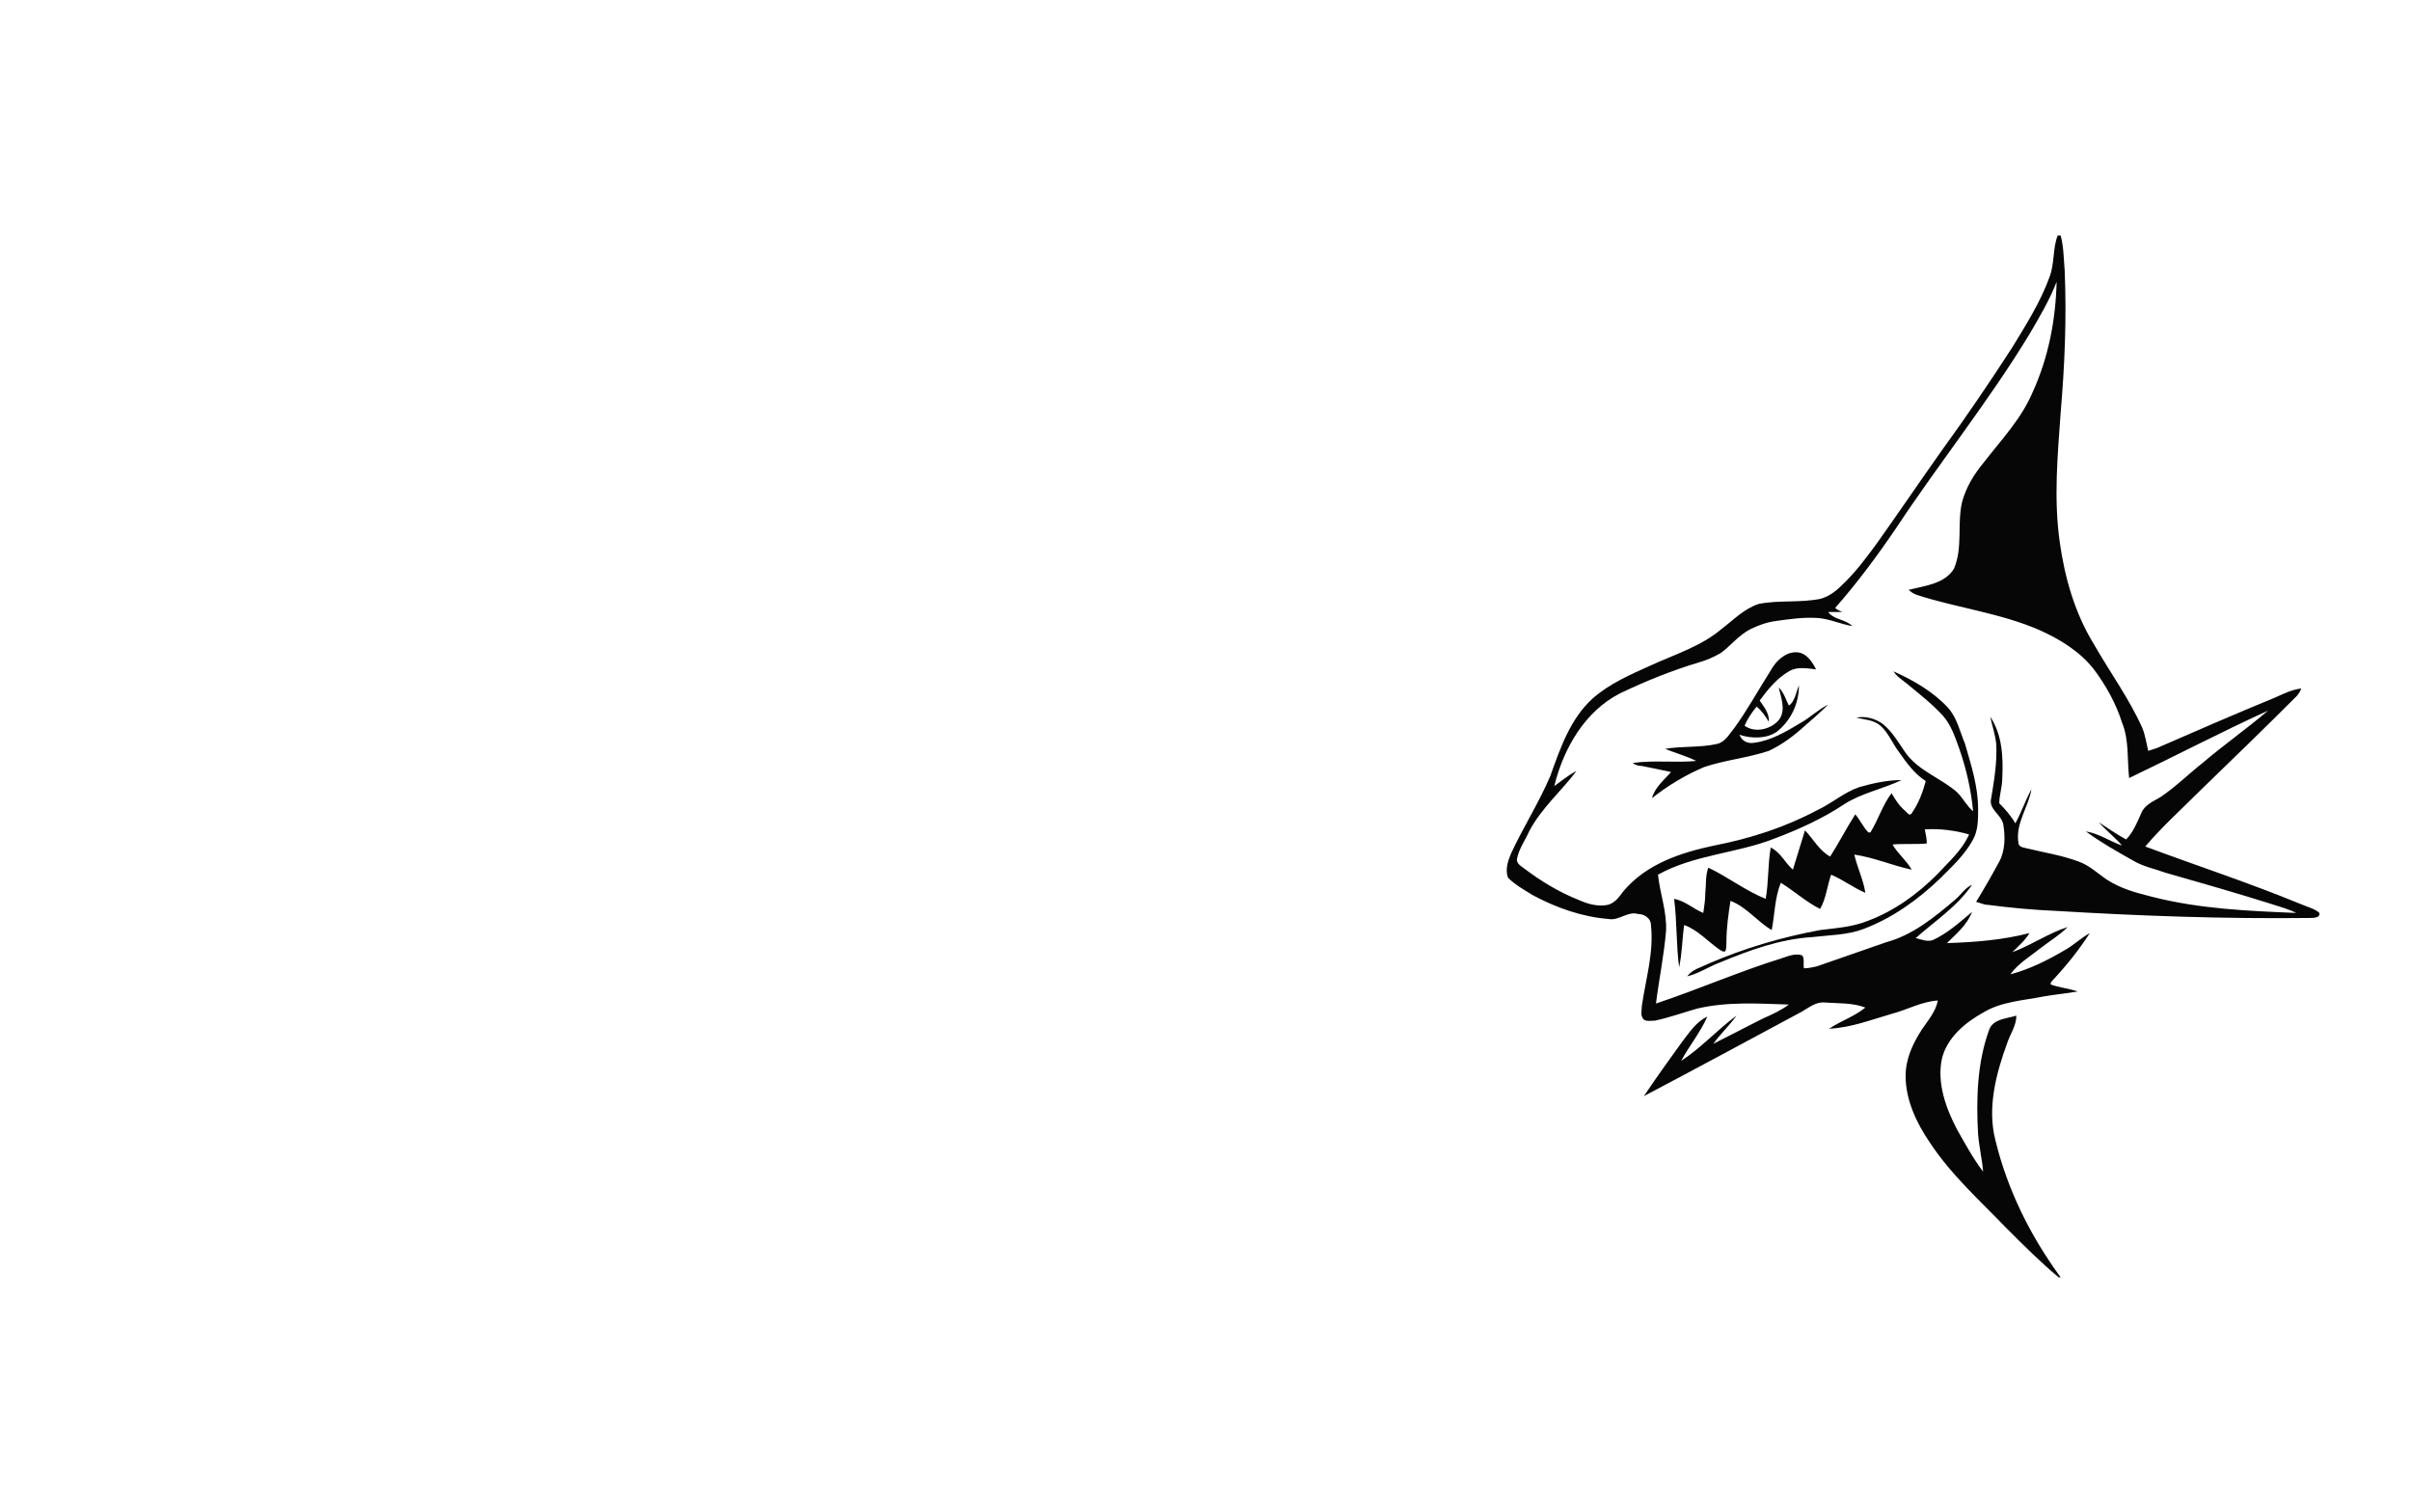 <?xml version="1.0" encoding="utf-8"?>
<!-- Generator: Adobe Illustrator 26.0.3, SVG Export Plug-In . SVG Version: 6.00 Build 0)  -->
<svg version="1.1" id="Слой_46" xmlns="http://www.w3.org/2000/svg" xmlns:xlink="http://www.w3.org/1999/xlink" x="0px"
	 y="0px" viewBox="0 0 239.5 150.2" style="enable-background:new 0 0 239.5 150.2;" xml:space="preserve">
<style type="text/css">
	.st0{fill:#060607;}
</style>
<g>
	<path class="st0" d="M228.5,89.8c-5.1-2.1-10.3-3.8-15.4-5.7c1.7-2,3.7-3.8,5.5-5.6c3.2-3.1,6.4-6.2,9.5-9.3
		c0.2-0.2,0.4-0.5,0.5-0.8c-0.9,0.1-1.7,0.5-2.6,0.9c-3.9,1.6-7.8,3.3-11.7,5c-0.3,0.1-0.6,0.2-0.9,0.3c-0.2-0.8-0.3-1.6-0.6-2.3
		c-1.3-2.9-3.2-5.5-4.8-8.3c-1.9-3.1-2.9-6.6-3.4-10.2c-0.6-4.3-0.2-8.6,0.1-12.8c0.4-4.7,0.6-9.4,0.4-14.1
		c-0.1-1.2-0.1-2.4-0.4-3.5h-0.3c-0.5,1.3-0.3,2.8-0.8,4.1c-0.9,2.5-2.3,4.7-3.7,7c-2.2,3.4-4.5,6.8-6.9,10.1
		c-2.2,3.1-4.3,6.2-6.5,9.3c-1.1,1.5-2.2,3-3.6,4.3c-0.6,0.6-1.3,1.1-2.1,1.3c-2,0.4-4.1,0.1-6.1,0.5c-1.5,0.5-2.5,1.6-3.7,2.5
		c-2,1.7-4.6,2.5-7,3.6c-2,0.9-4.1,1.8-5.8,3.3c-2.2,2-3.2,4.9-4.2,7.7c-1.1,2.6-2.7,5.1-3.9,7.7c-0.3,0.7-0.6,1.6-0.3,2.4
		c0.7,0.7,1.6,1.2,2.4,1.7c2.4,1.3,5,2.2,7.6,2.4c1,0.2,1.9-0.8,2.9-0.5c0.6,0,1.3,0.4,1.3,1.1c0.3,2.7-0.5,5.3-0.9,8
		c0,0.5-0.2,1,0.2,1.4c0.3,0.2,0.7,0.1,1.1,0.1c1.4-0.3,2.8-0.8,4.2-1.2c3-0.7,6-0.5,9.1-0.4c-0.8,0.6-1.7,1-2.6,1.4
		c-1.6,0.8-3.3,1.7-4.9,2.5c0.7-1,1.6-1.8,2.3-2.8c-1.9,1.4-3.5,3.2-5.5,4.5c0.8-1.5,1.9-2.8,2.6-4.4c-1.1,0.5-1.8,1.6-2.5,2.5
		c-1.3,1.8-2.6,3.6-3.8,5.4c5.3-2.8,10.5-5.6,15.7-8.4c0.7-0.4,1.4-1,2.3-0.9c1.3,0.1,2.7,0,4,0.5c-1.1,0.9-2.4,1.3-3.6,2.1
		c2.2-0.1,4.2-0.9,6.3-1.5c1.5-0.4,2.9-1.2,4.5-1.3c-0.2,1.1-1,2-1.6,2.9c-0.9,1.4-1.6,2.9-1.6,4.6c0,2.4,1.1,4.7,2.4,6.6
		c2.1,3.2,5,5.8,7.6,8.5c1.7,1.7,3.4,3.4,5.2,4.9h0.2c-3-4.1-5.3-8.7-6.5-13.7c-0.8-3.2,0.1-6.6,1.2-9.6c0.3-0.9,0.9-1.7,0.9-2.7
		c-0.9,0.3-2.3,0.3-2.7,1.4c-1.2,3.3-1.3,6.9-1.1,10.4c0.1,1.2,0.4,2.5,0.5,3.7c-1-1.3-1.8-2.8-2.6-4.2c-1.1-2.1-2-4.6-1.5-7
		c0.5-2.1,2.3-3.6,4.1-4.6c1.8-1.1,4-1.2,6-1.6c1.1-0.2,2.3-0.3,3.4-0.5c-0.9-0.3-1.9-0.4-2.7-0.7c0-0.2,0.1-0.3,0.2-0.4
		c1.4-1.5,2.6-3,3.7-4.7c-0.9,0.5-1.6,1.2-2.5,1.7c-1.7,1-3.5,1.9-5.4,2.4c0.8-1.1,2-1.8,3-2.6c0.9-0.7,1.9-1.3,2.7-2.1
		c-1.9,0.6-3.6,1.8-5.5,2.5c0.6-0.6,1.3-1.2,1.7-1.9c-2.7,0.7-5.4,0.9-8.2,1c0.9-0.9,2-1.8,2.5-3.1c-1.2,1-2.4,2.1-3.9,2.8
		c-0.6,0.2-1.2-0.1-1.7-0.2c1.9-1.7,4.1-3.1,5.6-5.3c-0.7,0.3-1.1,1-1.7,1.5c-2,1.7-4.2,3.5-6.8,4.2c-2.3,0.8-4.6,1.6-6.9,2.4
		c-0.4,0.1-0.9,0.2-1.3,0.2c-0.1-0.4,0.1-1-0.2-1.3c-0.7-0.2-1.4,0.1-2,0.3c-4.2,1.3-8.3,3.1-12.5,4.5c0.3-2.4,0.8-4.8,1-7.2
		c0.1-1.9-0.6-3.7-0.8-5.6c3.6-2,7.8-2.1,11.6-3.6c2.4-0.9,4.8-2,6.9-3.4c1.7-1.1,3.8-1.5,5.7-2.4c-1.4,0-2.8,0.3-4.2,0.7
		c-1.5,0.5-2.7,1.6-4.2,2.3c-3.2,1.7-6.6,2.8-10.2,3.5c-3.3,0.7-6.7,1.8-9,4.5c-0.4,0.5-0.8,1.2-1.6,1.4c-1,0.2-2-0.1-2.9-0.5
		c-2-0.8-3.8-1.9-5.5-3.2c-0.3-0.2-0.7-0.5-0.6-0.9c0.2-1,0.8-1.8,1.2-2.7c1.2-2.3,3.2-4,4.7-6c-0.8,0.4-1.5,1-2.2,1.5
		c0.9-3.7,3-7.4,6.5-9.2c2.5-1.2,5.2-2.3,7.9-3.1c0.7-0.2,1.4-0.5,2.1-0.9c1-0.7,1.8-1.8,3-2.4c0.8-0.4,1.7-0.7,2.5-0.8
		c1.4-0.2,2.8-0.4,4.2-0.3c1.2,0.1,2.2,0.6,3.4,0.8c-0.7-0.7-1.8-0.6-2.4-1.4c0.5,0,1,0,1.4,0c-0.2-0.1-0.5-0.2-0.7-0.4
		c2.2-2.5,4.2-5.2,6.1-8c4.3-6.5,9.2-12.6,13.2-19.2c1-1.7,2-3.4,2.7-5.2c-0.1,3.8-0.8,7.5-2.4,11c-1.1,2.6-3.1,4.7-4.8,6.9
		c-1,1.2-1.8,2.5-2.2,4c-0.5,2.2,0.1,4.5-0.8,6.6c-0.9,1.5-2.9,1.7-4.5,2.1c0.2,0.2,0.5,0.4,0.8,0.5c4,1.3,8.3,1.8,12.2,3.5
		c2,0.9,4,2.1,5.4,3.9c1.2,1.6,2.2,3.4,2.8,5.3c0.7,1.7,0.5,3.6,0.7,5.5c4.6-2.2,9.2-4.6,13.8-6.7c-2.1,1.8-4.4,3.4-6.5,5.2
		c-1.4,1.1-2.7,2.4-4.2,3.4c-0.7,0.4-1.6,0.8-1.9,1.6c-0.4,0.9-0.8,1.9-1.5,2.6c-0.9-0.5-1.8-1.1-2.7-1.7c0.7,0.8,1.6,1.5,2.3,2.3
		c-1.2-0.4-2.3-1.2-3.6-1.4c1.5,1.1,3.1,2,4.7,2.9c1,0.6,2.1,0.8,3.2,1.2c3.5,1,7,2,10.5,3.1c0.9,0.3,1.7,0.5,2.5,0.9
		c-4.8-0.2-9.6-0.4-14.3-1.6c-1.6-0.4-3.1-0.8-4.5-1.7c-0.9-0.6-1.7-1.4-2.8-1.8c-1.6-0.6-3.4-0.9-5.1-1.3c-0.3-0.1-0.9-0.1-0.9-0.6
		c-0.3-1.9,1-3.5,1.3-5.3c-0.6,1.1-1,2.3-1.6,3.4c-0.4-0.7-1-1.4-1.6-2c0-0.8,0.3-1.6,0.3-2.5c0.1-2.1,0-4.3-1.2-6.1
		c0.2,0.9,0.5,1.8,0.6,2.7c0.1,1.8-0.2,3.6-0.5,5.4c-0.3,1.1,1,1.6,1.2,2.6c0.2,1.2,0.2,2.6-0.4,3.7c-0.7,1.3-1.5,2.7-2.3,4
		c0.4,0.1,0.8,0.3,1.2,0.3c2.3,0.3,4.5,0.5,6.8,0.6c8.3,0.5,16.7,0.8,25.1,0.7c0.4,0,1.1,0,1-0.5C230,90.3,229.2,90.1,228.5,89.8z"
		/>
	<path class="st0" d="M169.3,76.2c2.1-0.7,4.3-0.9,6.4-1.6c1.3-0.6,2.5-1.5,3.6-2.5c0.8-0.7,1.5-1.3,2.3-2.1c-1,0.5-1.8,1.3-2.7,1.8
		c-1.5,0.9-3,1.8-4.7,2c-0.6,0.1-1.2-0.2-1.4-0.8c1.2,0.4,2.7,0.4,3.7-0.3c1.4-1.1,2.2-2.8,2.2-4.6c-0.3,0.7-0.4,1.6-1,2
		c-0.3-0.6-0.5-1.3-1-1.8c0.2,1,0.7,2.1,0.1,3.1c-0.7,1-2.4,1.5-3.5,0.7c0.3-0.7,0.7-1.3,1.2-1.9c0.5,0.4,0.9,1,1.2,1.5
		c0.1-0.8-0.5-1.5-0.9-2.1c0.8-1.1,1.7-2.2,2.9-2.9c0.8-0.5,1.8-0.3,2.7-0.2c-0.4-0.8-1-1.7-2-1.7c-1.1,0-2,0.9-2.5,1.8
		c-1.2,1.9-2.3,3.9-3.6,5.7c-0.5,0.6-0.9,1.4-1.7,1.6c-1.7,0.4-3.5,0.2-5.2,0.5c1,0.4,2.1,0.7,3.1,1.2c-2.1,0.2-4.2-0.1-6.3,0.2
		c0.2,0.2,0.6,0.3,0.9,0.3c1,0.2,2,0.4,2.9,0.6c-0.7,0.8-1.6,1.5-1.9,2.6C165.6,78.1,167.4,77,169.3,76.2z"/>
	<path class="st0" d="M185.5,91.5c-1.5,0.6-3.1,0.7-4.7,0.9c-3.8,0.7-7.5,1.8-11,3.3c-0.8,0.4-1.7,0.6-2.2,1.3
		c1.2-0.3,2.2-1,3.3-1.4c2.9-1.2,5.9-2.3,9.1-2.5c1.7-0.2,3.5-0.2,5.1-0.8c2.9-1.1,5.4-2.9,7.6-5c1.2-1.2,2.5-2.4,3.3-3.9
		c0.5-0.9,0.5-2,0.5-3c0-2.3-0.7-4.4-1.3-6.5c-0.5-1.2-0.8-2.6-1.7-3.6c-1.5-1.6-3.4-2.7-5.4-3.6c0.3,0.5,0.8,0.8,1.3,1.2
		c1.2,1,2.5,2,3.6,3.2c0.8,0.9,1.2,2.1,1.6,3.2c0.7,2,1.2,4.1,1.4,6.3c-0.6-0.5-1-1.3-1.6-1.9c-1.6-1.4-3.8-2.1-5.1-3.9
		c-0.7-1-1.3-2.1-2.3-2.9c-0.7-0.5-1.7-0.8-2.6-0.6c0.8,0.2,1.7,0.2,2.4,0.8c0.8,0.7,1.2,1.8,1.9,2.7c0.7,1,1.5,2.1,2.6,2.8
		c-0.3,1.1-0.7,2.2-1.4,3.2c-0.2,0.3-0.4,0-0.6-0.2c-0.6-0.5-1-1.1-1.4-1.8c-0.9,1.2-1.3,2.6-2.1,3.9c-0.1,0-0.2,0-0.2,0
		c-0.5-0.5-0.8-1.2-1.3-1.8c-0.9,1.4-1.6,2.8-2.5,4.2c-1.1-0.6-1.7-1.8-2.5-2.6c-0.4,1.3-0.8,2.6-1.2,3.9c-0.8-0.7-1.2-1.7-2.2-2.2
		c-0.3,1.7-0.2,3.4-0.5,5.1c-2-0.8-3.8-2.2-5.7-3.1c-0.3,0.8-0.2,1.6-0.3,2.5c0,0.7-0.1,1.3-0.2,2c-1-0.4-1.8-1.2-2.9-1.4
		c0.3,2.3,0.2,4.6,0.5,6.8c0.3-1.4,0.3-2.8,0.5-4.2c1.4,0.5,2.4,1.7,3.6,2.5c0.2,0.1,0.3,0.2,0.5,0.1c0.1-0.3,0.1-0.7,0.1-1
		c0-1.3,0.2-2.7,0.4-4c1.6,0.6,2.7,2.1,4.1,2.9c0.3-1.6,0.3-3.2,0.9-4.7c1.3,0.8,2.5,1.9,3.9,2.6c0.6-1,0.7-2.3,1.1-3.4
		c1.2,0.5,2.2,1.3,3.4,1.8c-0.2-1.3-0.8-2.5-1.1-3.8c2,0.3,3.8,1.1,5.7,1.5c-0.5-0.9-1.4-1.6-1.9-2.5c1.1-0.1,2.3,0,3.4-0.1
		c0-0.5-0.1-0.9-0.2-1.4c1.5-0.1,3,0.1,4.4,0.5c-0.7,1.6-2.1,2.8-3.2,4C190.5,88.8,188.2,90.5,185.5,91.5z"/>
</g>
</svg>
